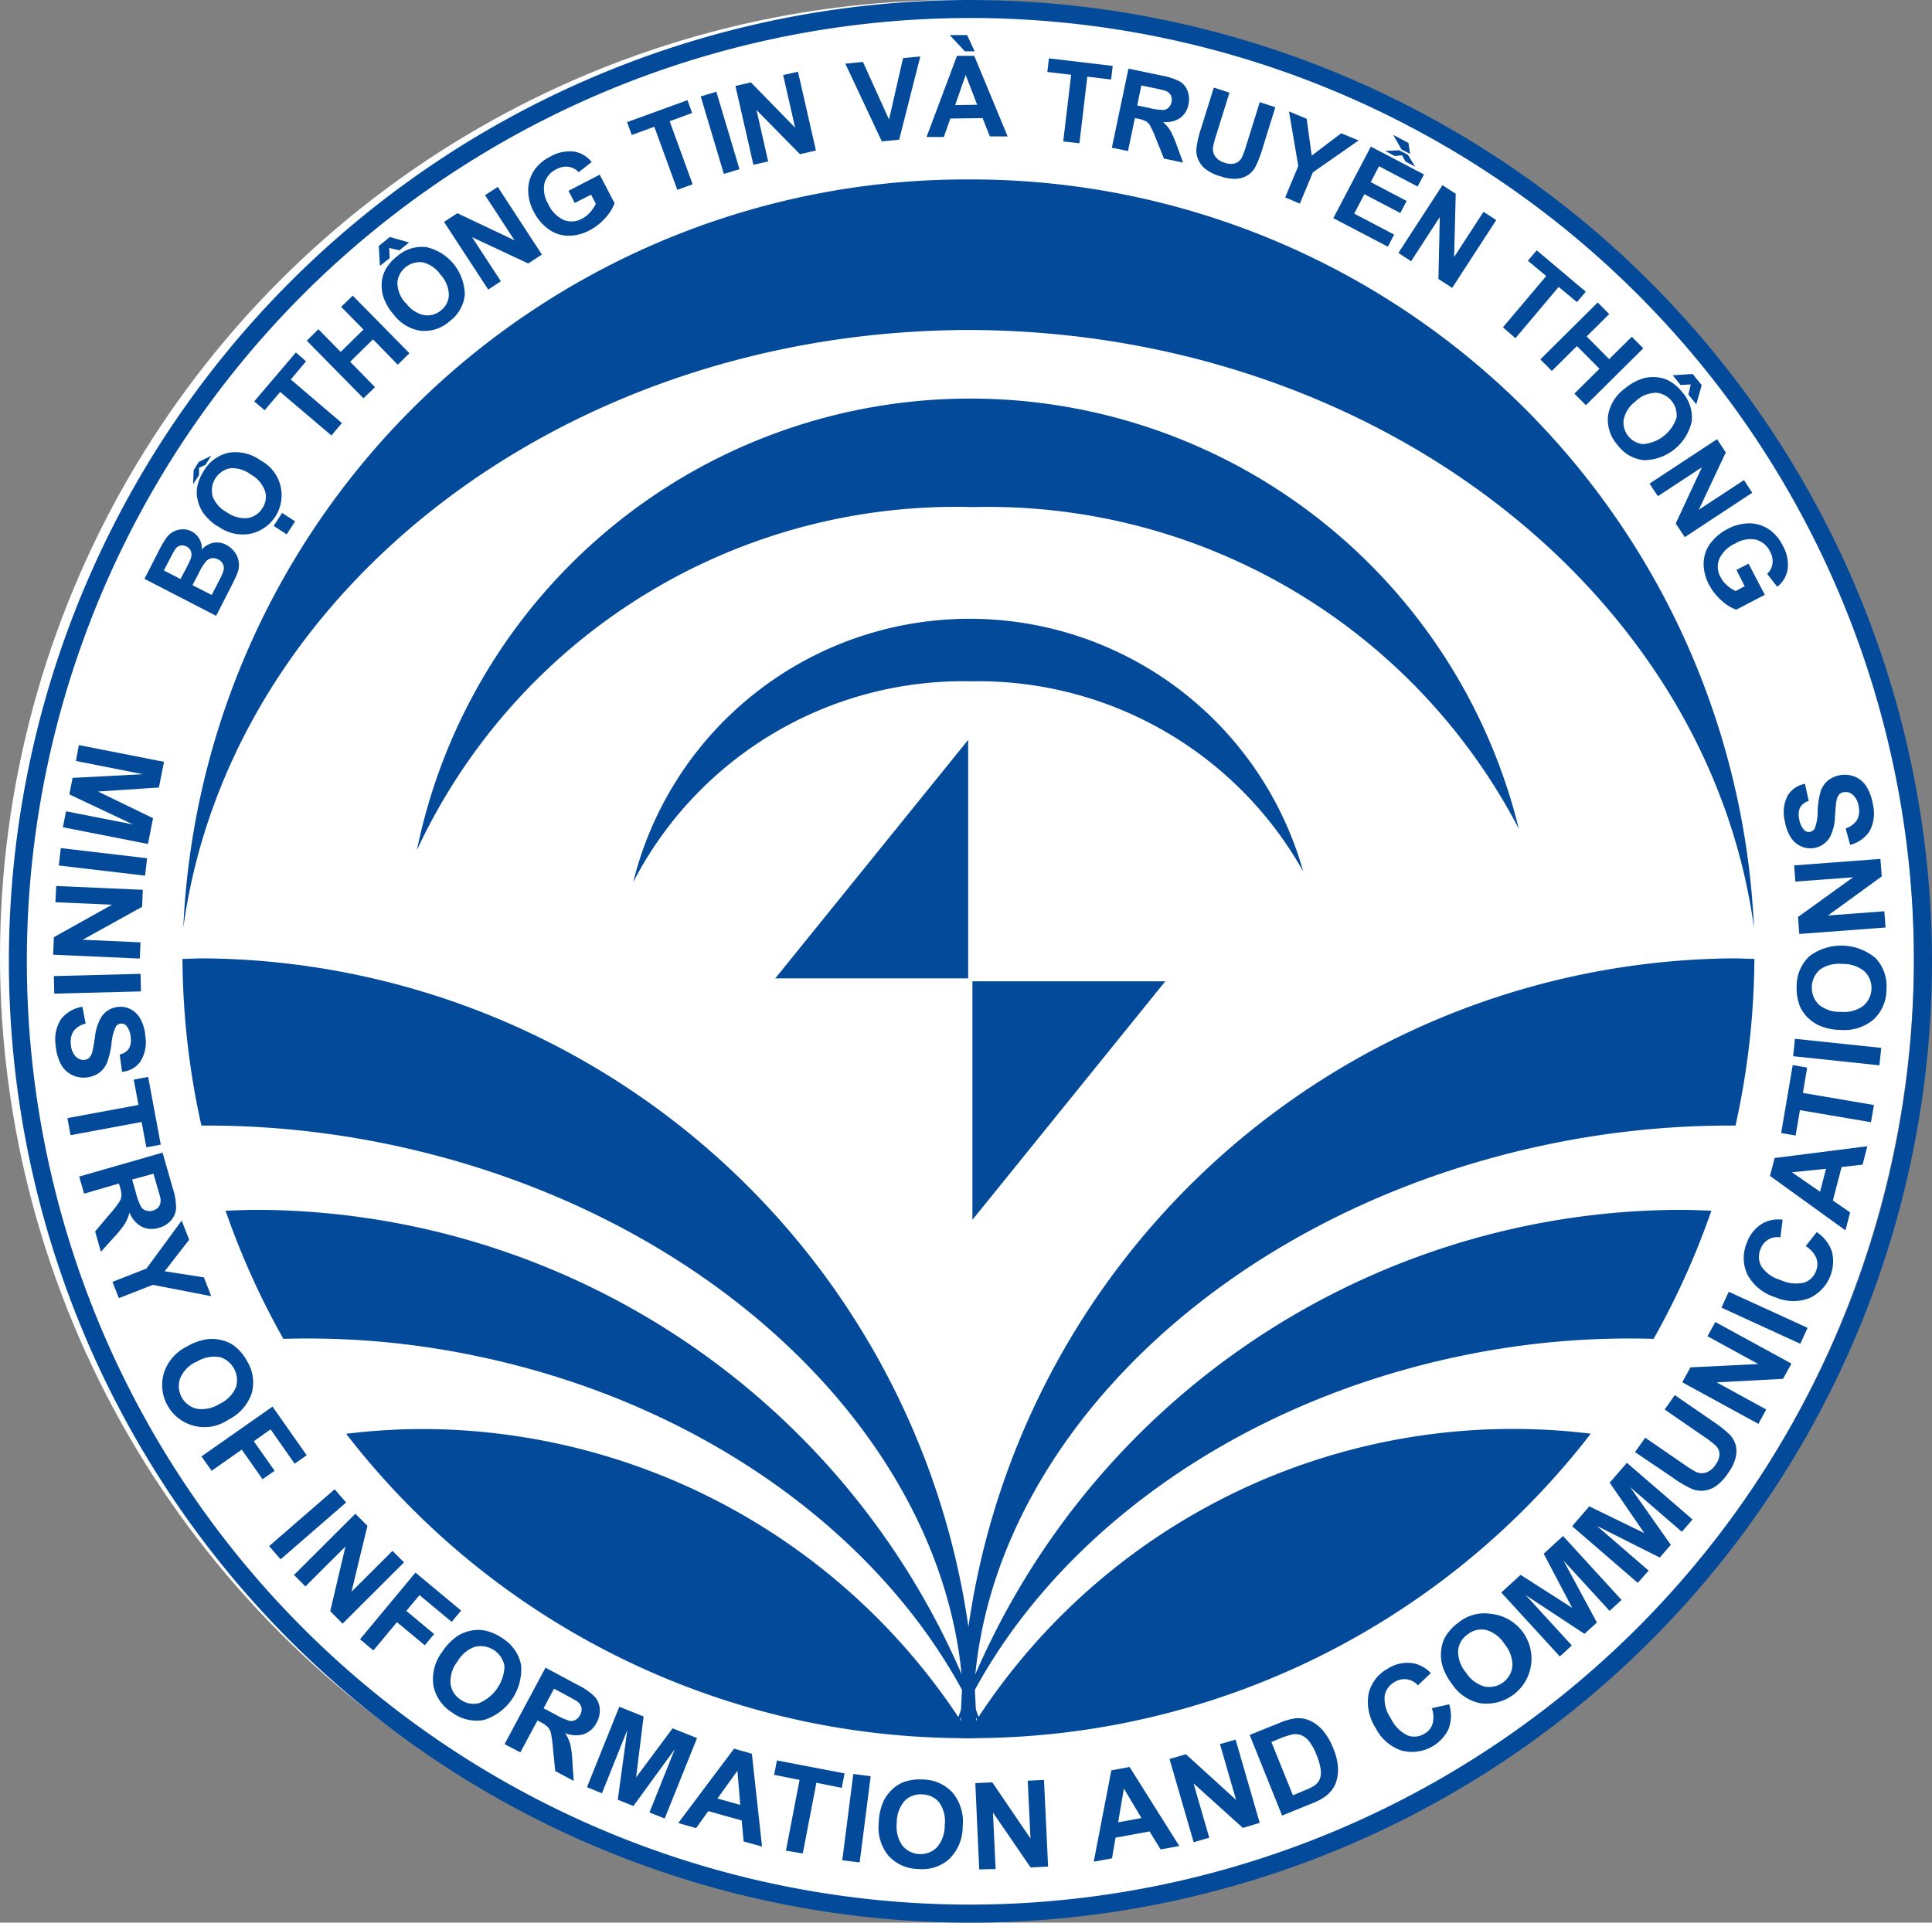 <svg xmlns="http://www.w3.org/2000/svg" width="38.063" height="37.888" viewBox="0 0 38.063 37.888">
  <rect x="0" y="0" width="38.063" height="37.888" fill="#808080" stroke="none"/>
  <g id="Group_8492" data-name="Group 8492" transform="translate(-605.326 -17.112)">
    <g id="Group_8488" data-name="Group 8488">
      <g id="Group_7747" data-name="Group 7747" transform="translate(314.707 -363.777)">
        <circle id="Ellipse_1357" data-name="Ellipse 1357" cx="18.853" cy="18.853" r="18.853" transform="translate(290.619 380.889)" fill="#fff"/>
        <g id="Group_7738" data-name="Group 7738" transform="translate(290.703 380.889)">
          <path id="Path_16033" data-name="Path 16033" d="M306.85,441.36l.29-.567a1.9,1.9,0,0,1,.143-.243.4.4,0,0,1,.309-.166.358.358,0,0,1,.188.042.374.374,0,0,1,.2.356.422.422,0,0,1,.231-.133.388.388,0,0,1,.249.04.482.482,0,0,1,.165.141.421.421,0,0,1,.083.2.446.446,0,0,1-.031.227c-.019.05-.075.167-.168.35l-.247.482Zm.382-.165.328.168.1-.187q.086-.168.1-.211a.212.212,0,0,0,.008-.141.164.164,0,0,0-.089-.1.172.172,0,0,0-.125-.019.183.183,0,0,0-.105.082c-.018.027-.061.108-.131.243Zm.564.289.379.194.136-.265a1.42,1.42,0,0,0,.092-.2.188.188,0,0,0-.1-.235.21.21,0,0,0-.124-.025.2.2,0,0,0-.111.056,1.086,1.086,0,0,0-.15.243Z" transform="translate(-304.088 -429.953)" fill="#034a9a"/>
          <path id="Path_16034" data-name="Path 16034" d="M312.445,432l0,.144-.117.179.011-.276.1-.163.248-.122-.116.18Zm.372,1.156a1.014,1.014,0,0,1-.3-.283.771.771,0,0,1-.1-.244.634.634,0,0,1-.008-.25.884.884,0,0,1,.134-.323.746.746,0,0,1,.49-.354.843.843,0,0,1,.625.152.776.776,0,0,1-.219,1.449.819.819,0,0,1-.615-.148Zm.171-.284a.6.6,0,0,0,.412.118.407.407,0,0,0,.29-.19.4.4,0,0,0,.056-.34.607.607,0,0,0-.282-.329.6.6,0,0,0-.408-.122.445.445,0,0,0-.349.523l0,.014a.6.6,0,0,0,.279.326Zm1.184.439-.256-.166.166-.256.256.166Z" transform="translate(-308.608 -422.781)" fill="#034a9a"/>
          <path id="Path_16035" data-name="Path 16035" d="M320.709,422.143l-1.009-.858-.306.36-.206-.174.821-.964.2.174-.3.359,1.007.858Z" transform="translate(-314.264 -413.561)" fill="#034a9a"/>
          <path id="Path_16036" data-name="Path 16036" d="M326.212,416.123l-1.117-1.135.229-.226.439.447.449-.441-.44-.447L326,414.1l1.117,1.135-.229.226-.489-.5-.449.442.489.5Z" transform="translate(-319.135 -408.274)" fill="#034a9a"/>
          <path id="Path_16037" data-name="Path 16037" d="M333.206,408.1l-.024-.393.22-.177.377.109-.191.154-.2-.047.01.2Zm.258.945a1.006,1.006,0,0,1-.2-.364.741.741,0,0,1-.022-.263.619.619,0,0,1,.071-.241.869.869,0,0,1,.228-.265.745.745,0,0,1,.575-.183.974.974,0,0,1,.761.942.739.739,0,0,1-.3.521.749.749,0,0,1-.575.186.824.824,0,0,1-.537-.334Zm.251-.217a.594.594,0,0,0,.355.241.408.408,0,0,0,.335-.09.4.4,0,0,0,.158-.306.607.607,0,0,0-.164-.4.6.6,0,0,0-.35-.243.445.445,0,0,0-.5.389s0,.009,0,.014a.6.6,0,0,0,.163.4Z" transform="translate(-325.804 -402.86)" fill="#034a9a"/>
          <path id="Path_16038" data-name="Path 16038" d="M341.389,403.916l-.871-1.334.262-.171,1.127.534-.581-.89.25-.163.87,1.333-.27.176-1.106-.518.568.869Z" transform="translate(-331.854 -398.209)" fill="#034a9a"/>
          <path id="Path_16039" data-name="Path 16039" d="M350.889,398.888l-.124-.238.615-.319.293.563a.882.882,0,0,1-.181.288,1.065,1.065,0,0,1-.31.245.871.871,0,0,1-.435.107.657.657,0,0,1-.386-.137.96.96,0,0,1-.279-.333.91.91,0,0,1-.111-.441.705.705,0,0,1,.134-.4.828.828,0,0,1,.3-.247.759.759,0,0,1,.468-.1.56.56,0,0,1,.349.206l-.256.2a.338.338,0,0,0-.2-.106.386.386,0,0,0-.237.047.436.436,0,0,0-.236.273.561.561,0,0,0,.072.41.621.621,0,0,0,.308.319.422.422,0,0,0,.359-.027.538.538,0,0,0,.162-.128.732.732,0,0,0,.11-.166l-.094-.179Z" transform="translate(-339.649 -394.889)" fill="#034a9a"/>
          <path id="Path_16040" data-name="Path 16040" d="M362.075,393.907l-.453-1.242-.444.162-.093-.253,1.19-.433.092.253-.443.162.453,1.243Z" transform="translate(-348.815 -390.167)" fill="#034a9a"/>
          <path id="Path_16041" data-name="Path 16041" d="M369.817,392.818l-.456-1.527.308-.092.456,1.526Z" transform="translate(-355.64 -389.391)" fill="#034a9a"/>
          <path id="Path_16042" data-name="Path 16042" d="M373.6,390.786l-.354-1.553.305-.07.871.892-.236-1.037.292-.066.354,1.553-.315.072-.856-.87.23,1.013Z" transform="translate(-358.841 -387.539)" fill="#034a9a"/>
          <path id="Path_16043" data-name="Path 16043" d="M386.331,388.913l-.719-1.532.347-.033.514,1.135.276-1.211.34-.032-.416,1.639Z" transform="translate(-369.042 -386.127)" fill="#034a9a"/>
          <path id="Path_16044" data-name="Path 16044" d="M396.338,386.8l-.35,0-.143-.361-.637.008-.127.364-.341,0,.6-1.6.34,0Zm-.65-1.677-.192,0-.3-.321.343,0Zm.05,1.053-.227-.588-.207.594Z" transform="translate(-376.57 -384.111)" fill="#034a9a"/>
          <path id="Path_16045" data-name="Path 16045" d="M408.628,389.1l.156-1.313-.469-.056.031-.268,1.257.149-.032.268-.468-.056-.156,1.313Z" transform="translate(-387.765 -386.313)" fill="#034a9a"/>
          <path id="Path_16046" data-name="Path 16046" d="M415.564,390.165l.327-1.559.662.138a1.161,1.161,0,0,1,.354.118.363.363,0,0,1,.15.188.456.456,0,0,1,.017.259.425.425,0,0,1-.163.268.508.508,0,0,1-.339.08.761.761,0,0,1,.142.166,1.932,1.932,0,0,1,.127.29l.127.344-.377-.079-.156-.387a2.2,2.2,0,0,0-.118-.264.237.237,0,0,0-.081-.084.545.545,0,0,0-.155-.05l-.063-.014-.136.65Zm.5-.834.233.049a1.213,1.213,0,0,0,.286.04.172.172,0,0,0,.1-.048.2.2,0,0,0,.056-.11.19.19,0,0,0-.015-.135.2.2,0,0,0-.106-.086q-.037-.013-.228-.053l-.245-.051Z" transform="translate(-393.743 -387.253)" fill="#034a9a"/>
          <path id="Path_16047" data-name="Path 16047" d="M425.4,390.735l.308.1-.257.824a1.851,1.851,0,0,0-.068.257.264.264,0,0,0,.047.18.341.341,0,0,0,.185.12.322.322,0,0,0,.214.008.225.225,0,0,0,.12-.106,1.87,1.87,0,0,0,.094-.255l.262-.841.307.1-.249.8a2.14,2.14,0,0,1-.146.379.451.451,0,0,1-.152.163.487.487,0,0,1-.217.068.809.809,0,0,1-.307-.046.887.887,0,0,1-.315-.153.494.494,0,0,1-.136-.186.44.44,0,0,1-.034-.2,1.909,1.909,0,0,1,.09-.4Z" transform="translate(-401.57 -389.009)" fill="#034a9a"/>
          <path id="Path_16048" data-name="Path 16048" d="M435.043,395.11l.258-.618-.183-1.076.348.145.1.725.581-.44.342.142-.9.628-.257.617Z" transform="translate(-409.807 -391.22)" fill="#034a9a"/>
          <path id="Path_16049" data-name="Path 16049" d="M440.45,397.686l.74-1.41,1.046.549-.125.238-.761-.4-.163.313.708.371-.125.238-.708-.371-.2.383.787.413-.125.238Zm1.355-1.239-.143.015-.19-.1.276-.014.171.089.144.235-.189-.1Zm.158-.027-.17-.089-.163-.286.3.159Z" transform="translate(-414.266 -393.387)" fill="#034a9a"/>
          <path id="Path_16050" data-name="Path 16050" d="M447.759,403.037l.868-1.336.262.17-.032,1.247.579-.892.251.163-.868,1.336-.271-.176.027-1.22-.565.871Z" transform="translate(-420.293 -398.052)" fill="#034a9a"/>
          <path id="Path_16051" data-name="Path 16051" d="M459.512,410.526l.853-1.011-.362-.3.174-.206.967.815-.174.206-.36-.3-.852,1.011Z" transform="translate(-429.986 -404.076)" fill="#034a9a"/>
          <path id="Path_16052" data-name="Path 16052" d="M463.717,416.012l1.13-1.121.227.228-.445.441.444.447.445-.441.227.228-1.131,1.121-.227-.228.495-.49-.444-.447-.495.49Z" transform="translate(-433.454 -408.93)" fill="#034a9a"/>
          <path id="Path_16053" data-name="Path 16053" d="M471.637,423.211a1.015,1.015,0,0,1,.363-.2.748.748,0,0,1,.263-.022.616.616,0,0,1,.241.069.88.88,0,0,1,.265.227.746.746,0,0,1,.185.575.974.974,0,0,1-.939.764.74.74,0,0,1-.522-.3.748.748,0,0,1-.188-.575A.824.824,0,0,1,471.637,423.211Zm.217.25a.6.6,0,0,0-.239.356.428.428,0,0,0,.359.488l.039,0a.758.758,0,0,0,.642-.517.445.445,0,0,0-.391-.493h-.013a.6.6,0,0,0-.4.164Zm.726-.511.393-.025.178.22-.107.377-.155-.191.046-.2-.2.011Z" transform="translate(-439.709 -415.555)" fill="#034a9a"/>
          <path id="Path_16054" data-name="Path 16054" d="M475.985,431.133l1.33-.875.172.261-.531,1.129.889-.584.164.249-1.33.875-.178-.27.516-1.107-.868.57Z" transform="translate(-443.571 -421.603)" fill="#034a9a"/>
          <path id="Path_16055" data-name="Path 16055" d="M482.714,440.634l.238-.124.32.614-.563.293a.886.886,0,0,1-.288-.179,1.079,1.079,0,0,1-.245-.31.871.871,0,0,1-.109-.435.673.673,0,0,1,.136-.387.984.984,0,0,1,.334-.279.919.919,0,0,1,.439-.112.709.709,0,0,1,.4.134.832.832,0,0,1,.247.3.764.764,0,0,1,.1.468.563.563,0,0,1-.205.349l-.2-.255a.34.34,0,0,0,.105-.2.379.379,0,0,0-.047-.237.435.435,0,0,0-.273-.236.565.565,0,0,0-.41.073.624.624,0,0,0-.319.308.417.417,0,0,0,.027.358.558.558,0,0,0,.129.162.692.692,0,0,0,.166.11l.179-.094Z" transform="translate(-448.587 -429.402)" fill="#034a9a"/>
          <path id="Path_16056" data-name="Path 16056" d="M297.985,464.64l1.677.33-.1.506-1.2.079,1.084.526-.1.508-1.676-.33.062-.314,1.32.259-1.255-.592.064-.326,1.385-.072-1.319-.261Z" transform="translate(-296.515 -449.957)" fill="#034a9a"/>
          <path id="Path_16057" data-name="Path 16057" d="M297.265,476.22l1.7.2-.04.343-1.7-.2Z" transform="translate(-296.151 -459.507)" fill="#034a9a"/>
          <path id="Path_16058" data-name="Path 16058" d="M296.653,480.478l1.707.075-.014.335-1.171.649,1.139.051-.014.32-1.707-.076.015-.346,1.144-.639-1.114-.049Z" transform="translate(-295.63 -463.018)" fill="#034a9a"/>
          <path id="Path_16059" data-name="Path 16059" d="M296.672,490.4l1.708-.044.008.346-1.708.044Z" transform="translate(-295.695 -471.165)" fill="#034a9a"/>
          <path id="Path_16060" data-name="Path 16060" d="M297.418,494.033l.063.331a.411.411,0,0,0-.235.145.374.374,0,0,0-.056.257.384.384,0,0,0,.093.244.214.214,0,0,0,.172.069.158.158,0,0,0,.1-.045.276.276,0,0,0,.062-.131c.01-.041.027-.135.049-.281a.938.938,0,0,1,.132-.4.446.446,0,0,1,.328-.188.436.436,0,0,1,.25.051.462.462,0,0,1,.192.2.843.843,0,0,1,.09.329.715.715,0,0,1-.1.5.493.493,0,0,1-.359.2l-.047-.342a.291.291,0,0,0,.18-.112.347.347,0,0,0,.037-.222.4.4,0,0,0-.083-.229.124.124,0,0,0-.11-.045.128.128,0,0,0-.1.061.9.9,0,0,0-.084.326,1.7,1.7,0,0,1-.089.382.484.484,0,0,1-.155.2.509.509,0,0,1-.265.093.5.5,0,0,1-.281-.056.489.489,0,0,1-.211-.212.978.978,0,0,1-.1-.365.745.745,0,0,1,.1-.509A.649.649,0,0,1,297.418,494.033Z" transform="translate(-295.878 -474.192)" fill="#034a9a"/>
          <path id="Path_16061" data-name="Path 16061" d="M298.191,502.752l1.4-.259-.093-.5.284-.053.248,1.335-.284.053-.093-.5-1.4.26Z" transform="translate(-296.947 -480.718)" fill="#034a9a"/>
          <path id="Path_16062" data-name="Path 16062" d="M299.5,510.919l1.643-.472.2.7a1.231,1.231,0,0,1,.066.4.394.394,0,0,1-.1.236.485.485,0,0,1-.238.146.453.453,0,0,1-.336-.021.541.541,0,0,1-.245-.281.772.772,0,0,1-.087.217,1.876,1.876,0,0,1-.212.265l-.263.292-.114-.4.288-.342a2.179,2.179,0,0,0,.191-.244.266.266,0,0,0,.04-.119.6.6,0,0,0-.03-.173l-.02-.067-.686.2Zm1.043.059.071.246a1.334,1.334,0,0,0,.105.292.179.179,0,0,0,.1.073.217.217,0,0,0,.133,0,.207.207,0,0,0,.121-.082.216.216,0,0,0,.029-.143c0-.028-.025-.11-.064-.243l-.074-.259Z" transform="translate(-298.024 -487.733)" fill="#034a9a"/>
          <path id="Path_16063" data-name="Path 16063" d="M303.26,519.295l.67-.263.693-.944.148.377-.483.621.773.121.145.37-1.152-.223-.668.262Z" transform="translate(-301.128 -494.034)" fill="#034a9a"/>
          <path id="Path_16064" data-name="Path 16064" d="M309.395,531.541a1.1,1.1,0,0,1,.42-.148.818.818,0,0,1,.282.024.665.665,0,0,1,.243.116.939.939,0,0,1,.24.288.8.8,0,0,1,.094.641.9.9,0,0,1-.456.517.832.832,0,0,1-1.27-.928A.883.883,0,0,1,309.395,531.541Zm.184.3a.64.64,0,0,0-.317.333.461.461,0,0,0,.295.582l.038.01a.654.654,0,0,0,.453-.1.639.639,0,0,0,.318-.328.477.477,0,0,0-.322-.592l-.016,0a.645.645,0,0,0-.448.1Z" transform="translate(-305.8 -505.004)" fill="#034a9a"/>
          <path id="Path_16065" data-name="Path 16065" d="M313.26,539.979l1.4-.982.673.959-.237.166-.474-.676-.331.233.41.583-.237.166-.41-.583-.594.417Z" transform="translate(-309.375 -511.278)" fill="#034a9a"/>
          <path id="Path_16066" data-name="Path 16066" d="M320.862,549.409l1.291-1.12.226.261-1.291,1.12Z" transform="translate(-315.644 -518.941)" fill="#034a9a"/>
          <path id="Path_16067" data-name="Path 16067" d="M323.654,552.244l1.209-1.207.238.238-.314,1.3.808-.806.227.227-1.21,1.207-.244-.245.3-1.275-.789.787Z" transform="translate(-317.946 -521.207)" fill="#034a9a"/>
          <path id="Path_16068" data-name="Path 16068" d="M331.078,558.964l1.092-1.314.9.749-.186.222-.635-.527-.259.311.548.456-.184.222-.549-.456-.464.558Z" transform="translate(-324.069 -526.66)" fill="#034a9a"/>
          <path id="Path_16069" data-name="Path 16069" d="M339.45,564.494a1.082,1.082,0,0,1,.311-.318.808.808,0,0,1,.263-.1.675.675,0,0,1,.269,0,.95.95,0,0,1,.342.151.8.8,0,0,1,.369.533,1.049,1.049,0,0,1-.728,1.076.8.8,0,0,1-.629-.144.807.807,0,0,1-.371-.533A.887.887,0,0,1,339.45,564.494Zm.3.19a.642.642,0,0,0-.137.439.436.436,0,0,0,.2.315.43.43,0,0,0,.363.067.815.815,0,0,0,.5-.729.476.476,0,0,0-.552-.386l-.016,0a.645.645,0,0,0-.356.292Z" transform="translate(-330.821 -531.943)" fill="#034a9a"/>
          <path id="Path_16070" data-name="Path 16070" d="M347.319,569.848l.806-1.506.64.343a1.24,1.24,0,0,1,.329.228.394.394,0,0,1,.1.238.491.491,0,0,1-.061.273.453.453,0,0,1-.249.227.543.543,0,0,1-.372-.02.815.815,0,0,1,.1.214,1.847,1.847,0,0,1,.042.337l.027.392-.364-.195-.045-.446a2.554,2.554,0,0,0-.041-.307.27.27,0,0,0-.058-.111.581.581,0,0,0-.144-.1l-.062-.033-.337.629Zm.769-.706.226.12a1.307,1.307,0,0,0,.283.127.181.181,0,0,0,.12-.018.227.227,0,0,0,.091-.1.205.205,0,0,0,.025-.144.214.214,0,0,0-.083-.12c-.023-.017-.1-.058-.219-.124l-.238-.127Z" transform="translate(-337.462 -535.478)" fill="#034a9a"/>
          <path id="Path_16071" data-name="Path 16071" d="M356.579,574.319l.637-1.585.479.192-.148,1.2.719-.967.481.193-.637,1.585-.3-.12.5-1.248-.816,1.121-.308-.124.188-1.374-.5,1.248Z" transform="translate(-345.099 -539.1)" fill="#034a9a"/>
          <path id="Path_16072" data-name="Path 16072" d="M368.488,579.38l-.362-.1-.039-.414-.658-.184-.24.335-.352-.1,1.1-1.466.351.1Zm-.429-.821-.056-.674-.393.549Z" transform="translate(-353.559 -542.991)" fill="#034a9a"/>
          <path id="Path_16073" data-name="Path 16073" d="M377.857,580.57l.268-1.394-.5-.1.054-.284,1.333.256-.055.284-.5-.1-.268,1.393Z" transform="translate(-362.457 -544.1)" fill="#034a9a"/>
          <path id="Path_16074" data-name="Path 16074" d="M385.271,582.016l.217-1.7.343.044-.218,1.7Z" transform="translate(-368.761 -545.357)" fill="#034a9a"/>
          <path id="Path_16075" data-name="Path 16075" d="M389.36,581.744a1.091,1.091,0,0,1,.1-.434.828.828,0,0,1,.172-.225.674.674,0,0,1,.229-.141.942.942,0,0,1,.371-.047.8.8,0,0,1,.59.267.9.9,0,0,1,.191.663.89.89,0,0,1-.261.633.793.793,0,0,1-.613.2.8.8,0,0,1-.592-.266A.878.878,0,0,1,389.36,581.744Zm.355.007a.649.649,0,0,0,.11.447.461.461,0,0,0,.649.065l.029-.026a.653.653,0,0,0,.156-.438.644.644,0,0,0-.105-.445.432.432,0,0,0-.334-.163.437.437,0,0,0-.351.127.647.647,0,0,0-.154.433Z" transform="translate(-372.131 -545.829)" fill="#034a9a"/>
          <path id="Path_16076" data-name="Path 16076" d="M400.277,582.7,400.2,581l.335-.015.752,1.106-.054-1.139.32-.015.081,1.707-.345.017-.741-1.081.052,1.113Z" transform="translate(-381.069 -545.861)" fill="#034a9a"/>
          <path id="Path_16077" data-name="Path 16077" d="M415.214,581.063l-.369.067-.217-.354-.671.123-.069.407-.36.066.347-1.8.359-.066Zm-.746-.551-.346-.581-.113.665Z" transform="translate(-392.064 -544.685)" fill="#034a9a"/>
          <path id="Path_16078" data-name="Path 16078" d="M422.518,578.466l-.476-1.641.323-.093.989.9-.318-1.1.308-.089.475,1.641-.332.1-.972-.878.31,1.07Z" transform="translate(-399.085 -542.162)" fill="#034a9a"/>
          <path id="Path_16079" data-name="Path 16079" d="M431.051,574.35l.584-.236a1.287,1.287,0,0,1,.313-.092.573.573,0,0,1,.3.05.745.745,0,0,1,.254.2,1.235,1.235,0,0,1,.2.353,1.112,1.112,0,0,1,.088.357.755.755,0,0,1-.056.348.609.609,0,0,1-.174.217,1.044,1.044,0,0,1-.27.147l-.6.244Zm.428.139.424,1.05.238-.1a.982.982,0,0,0,.188-.093.315.315,0,0,0,.1-.119.362.362,0,0,0,.023-.186,1.125,1.125,0,0,0-.085-.3.967.967,0,0,0-.147-.269.385.385,0,0,0-.152-.117.33.33,0,0,0-.178-.015,1.642,1.642,0,0,0-.269.091Z" transform="translate(-406.515 -540.16)" fill="#034a9a"/>
          <path id="Path_16080" data-name="Path 16080" d="M445.577,568.68l.342-.076a.749.749,0,0,1-.013.488.8.8,0,0,1-.926.423.885.885,0,0,1-.507-.44.937.937,0,0,1-.141-.684.759.759,0,0,1,.384-.494.708.708,0,0,1,.533-.094.683.683,0,0,1,.309.185l-.255.242a.357.357,0,0,0-.214-.118.362.362,0,0,0-.241.05.39.39,0,0,0-.2.273.669.669,0,0,0,.119.441.714.714,0,0,0,.332.341.378.378,0,0,0,.331-.033.344.344,0,0,0,.161-.194A.515.515,0,0,0,445.577,568.68Z" transform="translate(-417.452 -535.018)" fill="#034a9a"/>
          <path id="Path_16081" data-name="Path 16081" d="M452.75,563.611a1.1,1.1,0,0,1-.195-.4.8.8,0,0,1-.008-.283.673.673,0,0,1,.087-.254.953.953,0,0,1,.258-.271.8.8,0,0,1,.627-.166.887.887,0,1,1-.21,1.761A.879.879,0,0,1,452.75,563.611Zm.281-.218a.64.64,0,0,0,.366.276.461.461,0,0,0,.544-.359c0-.013,0-.026.006-.039a.657.657,0,0,0-.155-.438.641.641,0,0,0-.362-.278.431.431,0,0,0-.361.084.436.436,0,0,0-.192.32.642.642,0,0,0,.154.434Z" transform="translate(-424.234 -530.434)" fill="#034a9a"/>
          <path id="Path_16082" data-name="Path 16082" d="M460.478,555.911l-1.154-1.26.381-.348,1.016.65-.561-1.067.381-.349,1.153,1.26-.236.216-.908-.992.658,1.221-.245.224-1.157-.763.908.991Z" transform="translate(-429.831 -523.268)" fill="#034a9a"/>
          <path id="Path_16083" data-name="Path 16083" d="M468.6,547.7l-1.293-1.117.338-.391,1.084.527-.682-.994.339-.391,1.293,1.116-.21.243-1.018-.879.8,1.136-.217.251-1.238-.623,1.018.88Z" transform="translate(-436.418 -516.507)" fill="#034a9a"/>
          <path id="Path_16084" data-name="Path 16084" d="M474.36,538.829l.2-.284.762.524a1.963,1.963,0,0,0,.243.152.274.274,0,0,0,.2.008.358.358,0,0,0,.181-.152.348.348,0,0,0,.077-.216.239.239,0,0,0-.071-.157,1.807,1.807,0,0,0-.231-.178l-.778-.536.2-.284.739.509a2.332,2.332,0,0,1,.342.269.48.48,0,0,1,.118.206.508.508,0,0,1,0,.244.873.873,0,0,1-.143.3.936.936,0,0,1-.258.273.515.515,0,0,1-.234.082.479.479,0,0,1-.211-.028,2.061,2.061,0,0,1-.377-.218Z" transform="translate(-442.231 -510.213)" fill="#034a9a"/>
          <path id="Path_16085" data-name="Path 16085" d="M481.165,531.491l-1.5-.82.161-.294,1.336-.066-1-.547.154-.281,1.5.82-.166.3-1.308.069.977.535Z" transform="translate(-446.606 -503.431)" fill="#034a9a"/>
          <path id="Path_16086" data-name="Path 16086" d="M485.618,527.114l-1.553-.712.143-.313,1.554.711Z" transform="translate(-450.234 -500.633)" fill="#034a9a"/>
          <path id="Path_16087" data-name="Path 16087" d="M487.8,518.483l.217-.276a.751.751,0,0,1,.3.385.8.8,0,0,1-.445.916.889.889,0,0,1-.672-.018.934.934,0,0,1-.544-.438.757.757,0,0,1-.019-.625.71.71,0,0,1,.352-.412.669.669,0,0,1,.356-.054l-.043.349a.351.351,0,0,0-.394.237.387.387,0,0,0,.019.336.665.665,0,0,0,.372.265.718.718,0,0,0,.473.053.379.379,0,0,0,.234-.236.345.345,0,0,0,0-.253A.515.515,0,0,0,487.8,518.483Z" transform="translate(-452.309 -493.926)" fill="#034a9a"/>
          <path id="Path_16088" data-name="Path 16088" d="M491.443,509.727l-.094.363-.413.047-.172.66.34.234-.092.354-1.487-1.073.092-.353Zm-.814.445-.673.068.556.383Z" transform="translate(-454.738 -487.139)" fill="#034a9a"/>
          <path id="Path_16089" data-name="Path 16089" d="M492.549,501.733l-1.4-.238-.085.5-.285-.049.228-1.339.285.049-.085.5,1.4.238Z" transform="translate(-455.772 -479.618)" fill="#034a9a"/>
          <path id="Path_16090" data-name="Path 16090" d="M493.822,498.2l-1.7-.18.036-.343,1.7.179Z" transform="translate(-456.879 -477.206)" fill="#034a9a"/>
          <path id="Path_16091" data-name="Path 16091" d="M493.388,488.858a1.078,1.078,0,0,1-.436-.091.812.812,0,0,1-.23-.166.685.685,0,0,1-.147-.226.954.954,0,0,1-.057-.371.8.8,0,0,1,.253-.6,1.048,1.048,0,0,1,1.3.038.8.8,0,0,1,.216.608.809.809,0,0,1-.251.6A.886.886,0,0,1,493.388,488.858Zm0-.356a.639.639,0,0,0,.444-.12.46.46,0,0,0,.049-.649l-.027-.029a.654.654,0,0,0-.441-.146.646.646,0,0,0-.442.115.477.477,0,0,0-.03.674l.011.011a.645.645,0,0,0,.437.144Z" transform="translate(-457.205 -468.562)" fill="#034a9a"/>
          <path id="Path_16092" data-name="Path 16092" d="M494,478.8l-1.7.127-.025-.334,1.086-.783-1.138.085-.024-.319,1.7-.128.026.345-1.06.77,1.111-.083Z" transform="translate(-456.936 -460.522)" fill="#034a9a"/>
          <path id="Path_16093" data-name="Path 16093" d="M492.409,469.339l-.09-.325a.407.407,0,0,0,.223-.163.371.371,0,0,0,.035-.261.38.38,0,0,0-.113-.235.21.21,0,0,0-.177-.055.153.153,0,0,0-.1.053.275.275,0,0,0-.051.135c-.007.042-.016.137-.026.285a.94.94,0,0,1-.1.413.447.447,0,0,1-.565.184.458.458,0,0,1-.207-.18.859.859,0,0,1-.117-.321.718.718,0,0,1,.056-.5.5.5,0,0,1,.341-.232l.075.337a.291.291,0,0,0-.17.127.347.347,0,0,0-.019.225.4.4,0,0,0,.1.222.125.125,0,0,0,.114.035.136.136,0,0,0,.093-.068.933.933,0,0,0,.057-.332,1.672,1.672,0,0,1,.056-.388.48.48,0,0,1,.138-.216.538.538,0,0,1,.542-.082.488.488,0,0,1,.227.195.956.956,0,0,1,.126.355.738.738,0,0,1-.062.516A.645.645,0,0,1,492.409,469.339Z" transform="translate(-456.042 -452.69)" fill="#034a9a"/>
          <path id="Path_16094" data-name="Path 16094" d="M348.4,427.819a11.789,11.789,0,0,1,10.761,6.338,11.127,11.127,0,0,0-21.708.421A11.71,11.71,0,0,1,348.4,427.819Z" transform="translate(-329.323 -417.826)" fill="#034a9a"/>
          <path id="Path_16095" data-name="Path 16095" d="M368.417,451.644a7.344,7.344,0,0,1,6.545,3.747,6.827,6.827,0,0,0-13.2.211A7.317,7.317,0,0,1,368.417,451.644Z" transform="translate(-349.371 -438.218)" fill="#034a9a"/>
          <path id="Path_16096" data-name="Path 16096" d="M341.765,547.6l.1,0a12.7,12.7,0,0,0-10.814-6.092,12.574,12.574,0,0,0-1.511.094A15.422,15.422,0,0,0,341.765,547.6Z" transform="translate(-322.804 -513.347)" fill="#034a9a"/>
          <path id="Path_16097" data-name="Path 16097" d="M311.557,488.613c-.145,0-.287.008-.431.011a15.451,15.451,0,0,0,.373,3.284,17.579,17.579,0,0,1,3.667.365c6.827,1.411,11.637,6.5,11.335,11.706l.074,0c.064,0,.127,0,.19-.005A15.348,15.348,0,0,0,311.557,488.613Z" transform="translate(-307.615 -469.727)" fill="#034a9a"/>
          <path id="Path_16098" data-name="Path 16098" d="M316.618,516.882c-.219,0-.436.008-.653.017a15.368,15.368,0,0,0,1.139,2.525,16.193,16.193,0,0,1,3.782.334c4.828,1,8.575,3.984,10.039,7.527h.019A15.18,15.18,0,0,0,316.618,516.882Z" transform="translate(-311.605 -493.04)" fill="#034a9a"/>
          <path id="Path_16099" data-name="Path 16099" d="M399.16,547.6l-.1,0a12.6,12.6,0,0,1,12.325-6A15.424,15.424,0,0,1,399.16,547.6Z" transform="translate(-380.129 -513.347)" fill="#034a9a"/>
          <path id="Path_16100" data-name="Path 16100" d="M413.775,488.613c.145,0,.288.008.431.011a15.513,15.513,0,0,1-.372,3.284,17.58,17.58,0,0,0-3.667.365c-6.828,1.411-11.637,6.5-11.335,11.706l-.075,0c-.064,0-.127,0-.19-.005A15.346,15.346,0,0,1,413.775,488.613Z" transform="translate(-379.726 -469.727)" fill="#034a9a"/>
          <path id="Path_16101" data-name="Path 16101" d="M411.825,516.882c.218,0,.435.008.652.017a15.394,15.394,0,0,1-1.138,2.525,16.194,16.194,0,0,0-3.783.334c-4.829,1-8.575,3.984-10.04,7.527H397.5A15.179,15.179,0,0,1,411.825,516.882Z" transform="translate(-378.845 -493.04)" fill="#034a9a"/>
          <path id="Path_16102" data-name="Path 16102" d="M381.538,464.05v4.7h-3.8Z" transform="translate(-362.548 -449.47)" fill="#034a9a"/>
          <path id="Path_16103" data-name="Path 16103" d="M399.893,495.884v-4.7h3.8Z" transform="translate(-380.819 -471.846)" fill="#034a9a"/>
          <path id="Path_16104" data-name="Path 16104" d="M310.088,380.889a18.944,18.944,0,1,0,18.989,18.944A18.967,18.967,0,0,0,310.088,380.889Zm0,37.533a18.589,18.589,0,1,1,18.633-18.589A18.611,18.611,0,0,1,310.088,418.422Z" transform="translate(-291.098 -380.889)" fill="#034a9a"/>
          <path id="Path_16105" data-name="Path 16105" d="M342.163,415.807a15.441,15.441,0,0,0-15.446-14.747h-.054a15.441,15.441,0,0,0-15.445,14.747c.907-6.623,7.483-11.764,15.472-11.78C334.679,404.043,341.256,409.184,342.163,415.807Z" transform="translate(-307.691 -397.524)" fill="#034a9a"/>
        </g>
      </g>
    </g>
  </g>
</svg>
